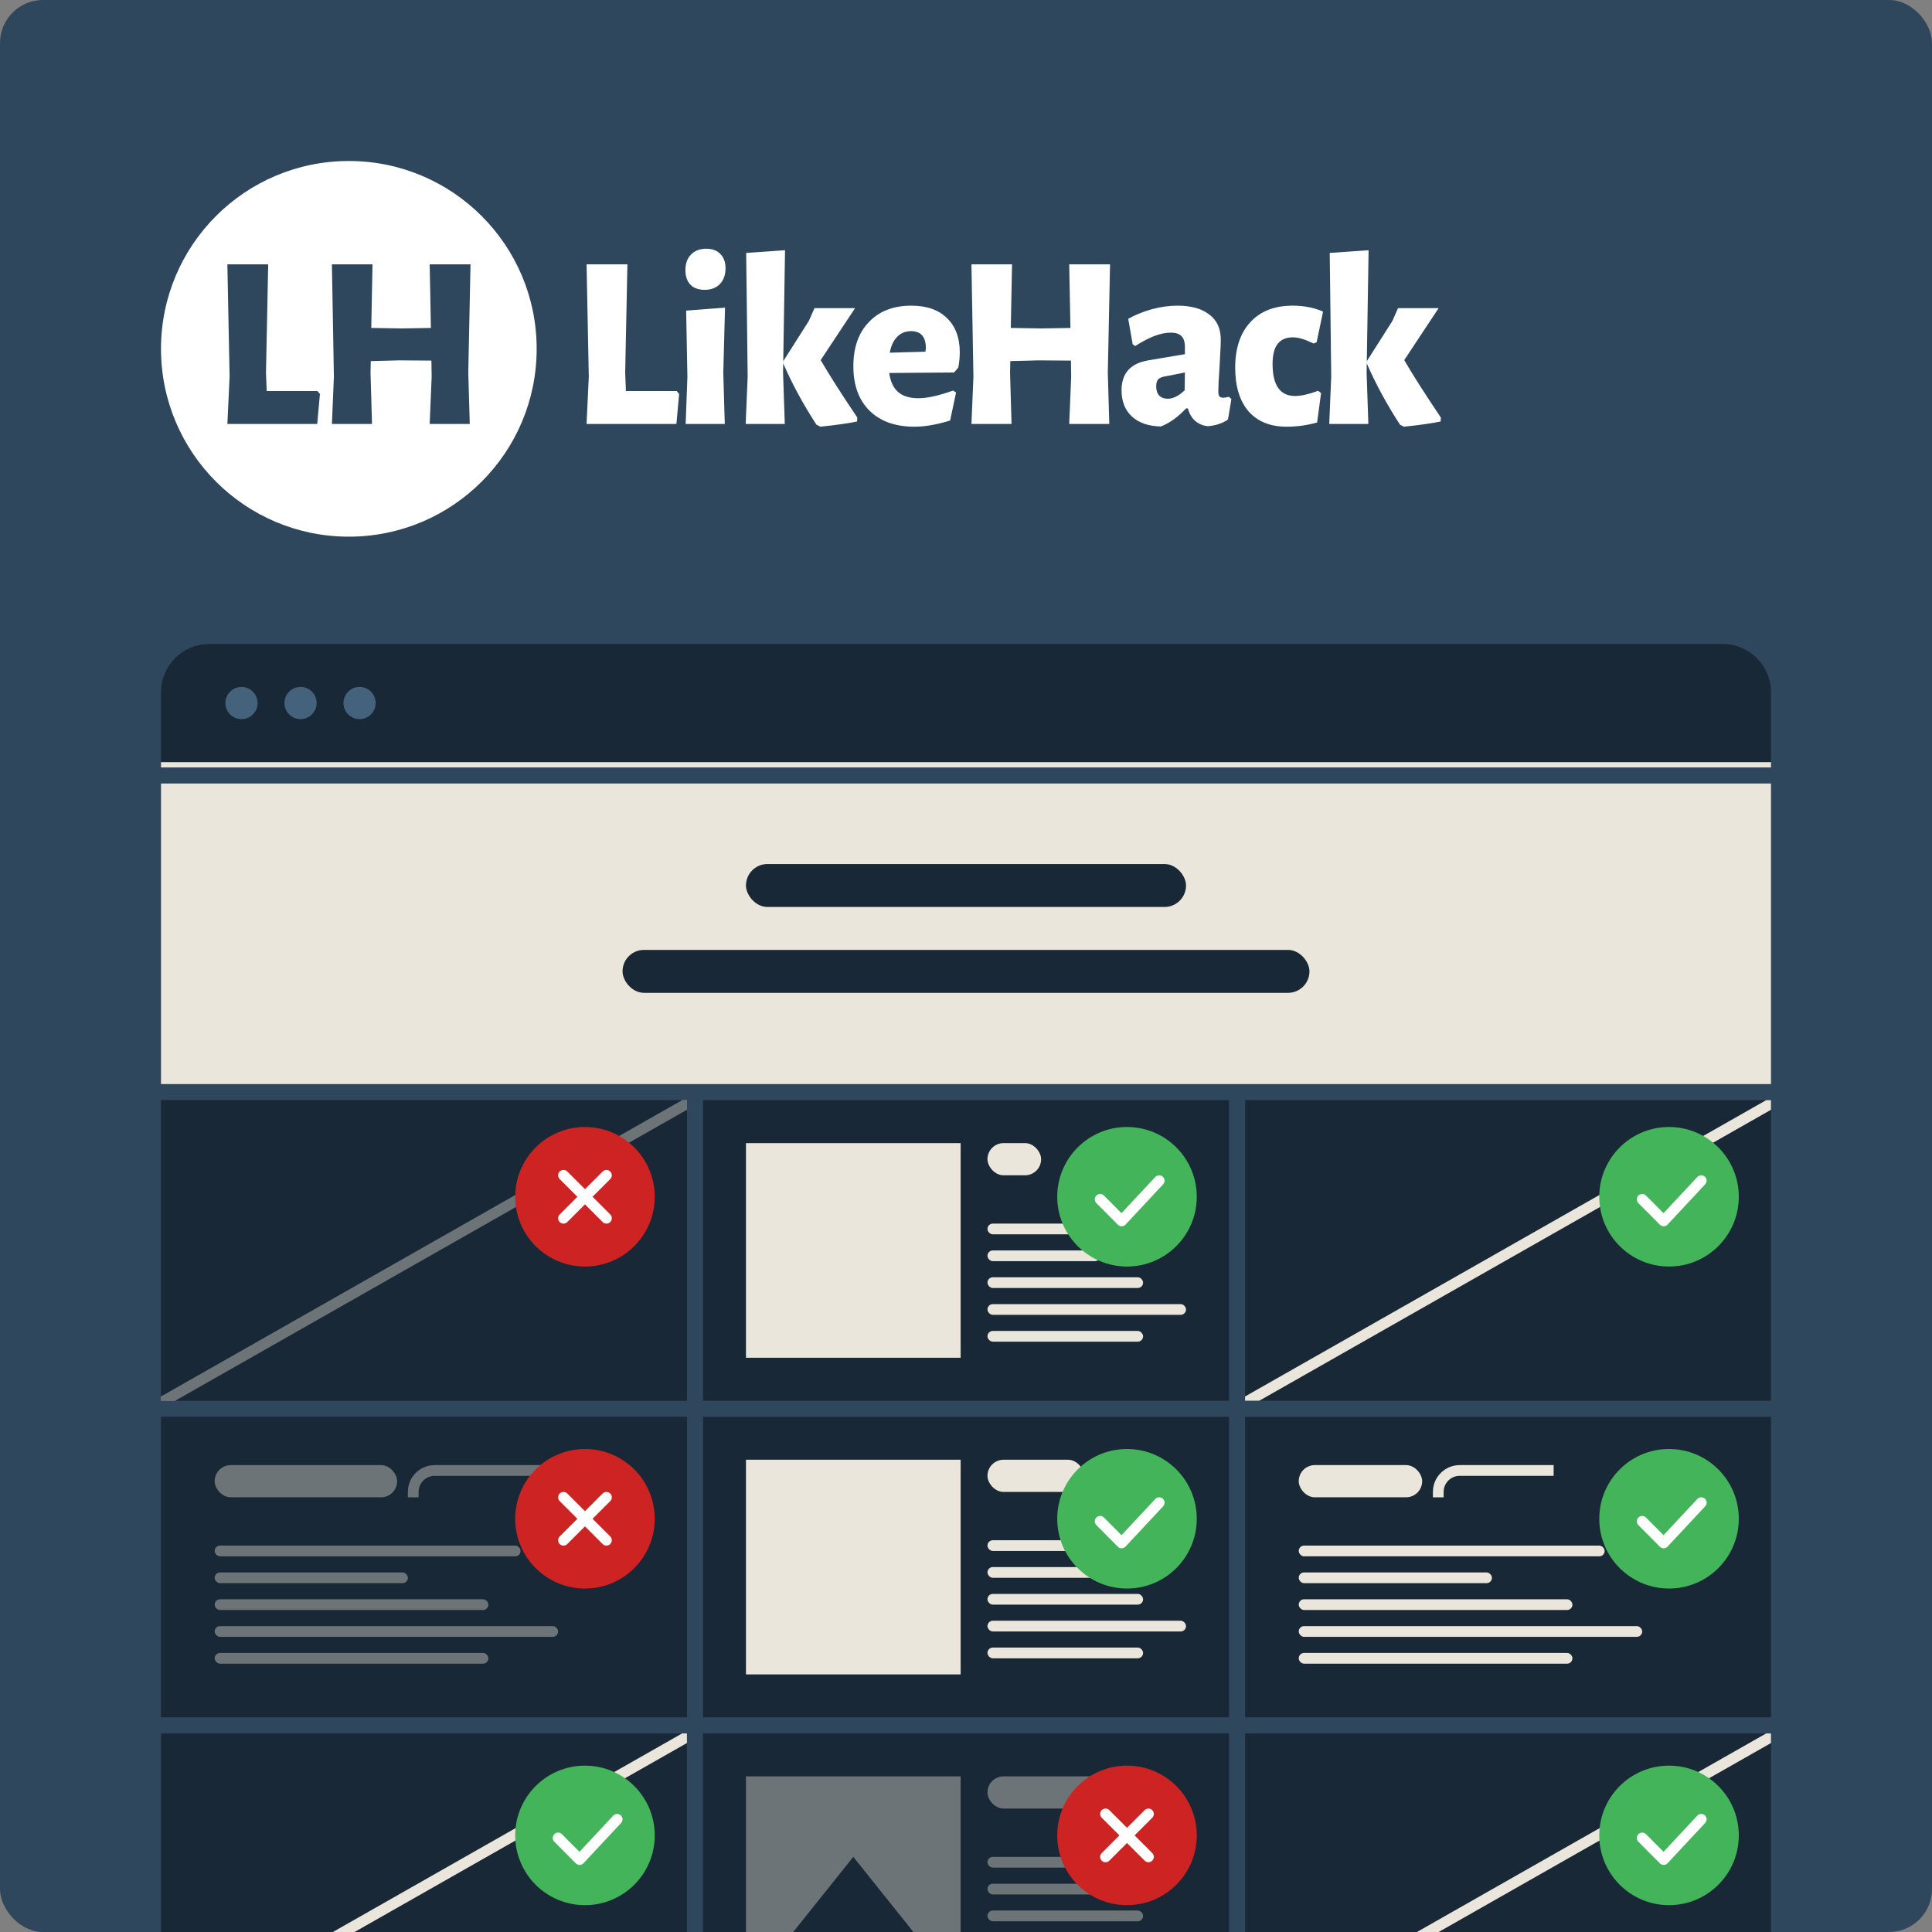 <svg width="360" height="360" viewBox="0 0 360 360" fill="none" xmlns="http://www.w3.org/2000/svg">
<rect x="0" y="0" width="360" height="360" fill="#808080" stroke="none"/>
<g clip-path="url(#clip0_4632_23411)">
<rect width="360" height="360" rx="8" fill="#2F475D"/>
<path fill-rule="evenodd" clip-rule="evenodd" d="M100 65C100 84.33 84.33 100 65 100C45.67 100 30 84.33 30 65C30 45.67 45.67 30 65 30C84.33 30 100 45.67 100 65ZM59.615 73.42L59.108 79H42.367L42.782 70.192L42.367 49.255H49.976L49.561 69.454L49.7 72.867H59.154L59.615 73.42ZM87.258 69.454L87.535 79H80.064L80.433 70.192L80.386 67.194L74.391 67.148L69.088 67.287L69.041 69.454L69.318 79H61.847L62.216 70.192L61.847 49.255H69.41L69.18 61.107L74.852 61.199L80.294 61.107L80.064 49.255H87.673L87.258 69.454ZM127.857 57.879L128.087 70.192L127.764 79.001H135.051L134.774 69.454L135.097 57.325L127.857 57.879ZM134.221 47.318C133.606 46.672 132.73 46.349 131.592 46.349C130.393 46.349 129.44 46.718 128.733 47.456C128.056 48.163 127.718 49.116 127.718 50.315C127.718 51.484 128.026 52.391 128.641 53.036C129.256 53.682 130.147 54.005 131.315 54.005C132.484 54.005 133.421 53.651 134.129 52.944C134.836 52.206 135.189 51.222 135.189 49.993C135.189 48.855 134.866 47.963 134.221 47.318ZM126.039 79.001L126.547 73.42L126.085 72.867H116.631L116.493 69.454L116.908 49.255H109.299L109.714 70.192L109.299 79.001H126.039ZM145.911 69.454L146.234 79.001H138.947L139.316 70.146L139.039 47.133L146.28 46.626L145.911 69.454ZM152.921 67.102C154.489 69.808 156.764 73.374 159.746 77.802L159.7 78.539C158.101 78.878 155.826 79.2 152.875 79.508L152.137 79.139C149.677 75.357 147.617 71.56 145.957 67.748V67.287L150.707 59.816L151.768 57.417H159.331L152.921 67.102ZM165.698 69.5L177.78 69.408L178.564 68.486C178.749 67.502 178.841 66.564 178.841 65.673C178.841 62.936 178.042 60.8 176.443 59.262C174.875 57.725 172.661 56.956 169.802 56.956C166.482 56.956 163.853 57.971 161.916 60C159.979 61.998 159.011 64.75 159.011 68.255C159.011 71.76 160.01 74.512 162.008 76.51C164.037 78.509 166.82 79.508 170.355 79.508C172.354 79.508 174.583 79.124 177.043 78.355L178.149 73.144L177.596 72.775C174.921 73.728 172.769 74.204 171.139 74.204C169.51 74.204 168.249 73.82 167.358 73.051C166.466 72.283 165.913 71.099 165.698 69.5ZM169.756 61.706C171.601 61.706 172.523 62.767 172.523 64.889L172.431 65.534L165.79 65.719C166.036 64.427 166.497 63.444 167.173 62.767C167.85 62.06 168.711 61.706 169.756 61.706ZM206.425 69.454L206.702 79.001H199.231L199.6 70.192L199.554 67.195L193.558 67.148L188.255 67.287L188.209 69.454L188.485 79.001H181.014L181.383 70.192L181.014 49.255H188.578L188.347 61.107L194.02 61.199L199.461 61.107L199.231 49.255H206.84L206.425 69.454ZM225.354 58.617C223.94 57.51 221.957 56.956 219.405 56.956C217.868 56.956 216.3 57.172 214.701 57.602C213.102 58.032 211.611 58.632 210.228 59.401L211.058 64.151L211.519 64.474C212.903 63.613 214.117 62.982 215.162 62.583C216.238 62.183 217.238 61.983 218.16 61.983C219.082 61.983 219.743 62.198 220.143 62.629C220.574 63.029 220.789 63.705 220.789 64.658V65.995L213.963 67.148C210.643 67.702 208.983 69.562 208.983 72.729C208.983 74.788 209.628 76.418 210.92 77.617C212.242 78.816 214.04 79.431 216.315 79.462C217.914 78.847 219.482 77.725 221.019 76.095H221.342C221.619 77.11 222.08 77.894 222.726 78.447C223.371 79.001 224.155 79.323 225.078 79.416C226.553 79.293 227.799 78.878 228.813 78.171L229.459 74.343L228.952 73.928C228.552 74.051 228.214 74.112 227.937 74.112C227.599 74.112 227.353 74.02 227.199 73.835C227.076 73.651 227.015 73.344 227.015 72.913C227.015 72.083 227.091 70.561 227.245 68.347C227.276 67.517 227.322 66.641 227.384 65.719C227.445 64.796 227.476 63.982 227.476 63.275C227.476 61.245 226.769 59.693 225.354 58.617ZM215.762 70.746C216.008 70.469 216.361 70.284 216.823 70.192L220.789 69.408L220.743 72.729C219.636 73.774 218.59 74.297 217.607 74.297C216.93 74.297 216.392 74.097 215.992 73.697C215.624 73.297 215.439 72.729 215.439 71.991C215.439 71.437 215.547 71.022 215.762 70.746ZM240.861 56.956C242.982 56.956 244.873 57.325 246.533 58.063L245.334 63.782L244.781 64.012C243.951 63.613 243.228 63.321 242.613 63.136C242.029 62.952 241.445 62.859 240.861 62.859C239.631 62.859 238.693 63.275 238.048 64.105C237.433 64.935 237.125 66.165 237.125 67.794C237.125 71.791 238.524 73.789 241.322 73.789C242.429 73.789 243.858 73.466 245.611 72.821L246.164 73.236L245.426 78.724C243.582 79.246 241.675 79.508 239.708 79.508C236.695 79.508 234.343 78.555 232.652 76.649C230.992 74.712 230.161 72.006 230.161 68.532C230.161 64.904 231.099 62.075 232.975 60.046C234.85 57.986 237.479 56.956 240.861 56.956ZM254.971 79.001L254.648 69.454L255.017 46.626L247.776 47.133L248.053 70.146L247.684 79.001H254.971ZM268.483 77.802C265.501 73.374 263.226 69.808 261.658 67.102L268.068 57.417H260.505L259.444 59.816L254.694 67.287V67.748C256.354 71.56 258.414 75.357 260.874 79.139L261.611 79.508C264.563 79.2 266.838 78.878 268.437 78.539L268.483 77.802Z" fill="white"/>
<rect x="30" y="142" width="300" height="1" fill="#EBE6DC"/>
<rect x="30" y="146" width="300" height="56" fill="#EBE6DC"/>
<path d="M30 129C30 124.029 34.029 120 39 120H321C325.971 120 330 124.029 330 129V142H30V129Z" fill="#192836"/>
<circle cx="45" cy="131" r="3" fill="#45627D"/>
<circle cx="56" cy="131" r="3" fill="#45627D"/>
<circle cx="67" cy="131" r="3" fill="#45627D"/>
<rect x="139" y="161" width="82" height="8" rx="4" fill="#192836"/>
<rect x="116" y="177" width="128" height="8" rx="4" fill="#192836"/>
<rect x="131" y="205" width="98" height="56" fill="#192836"/>
<rect x="139" y="213" width="40" height="40" fill="#EBE6DC"/>
<rect x="184" y="213" width="10" height="6" rx="3" fill="#EBE6DC"/>
<rect x="184" y="228" width="33" height="2" rx="1" fill="#EBE6DC"/>
<rect x="184" y="233" width="21" height="2" rx="1" fill="#EBE6DC"/>
<rect x="184" y="238" width="29" height="2" rx="1" fill="#EBE6DC"/>
<rect x="184" y="243" width="37" height="2" rx="1" fill="#EBE6DC"/>
<rect x="184" y="248" width="29" height="2" rx="1" fill="#EBE6DC"/>
<rect x="131" y="264" width="98" height="56" fill="#192836"/>
<rect x="184" y="272" width="18" height="6" rx="3" fill="#EBE6DC"/>
<rect x="184" y="287" width="33" height="2" rx="1" fill="#EBE6DC"/>
<rect x="184" y="292" width="21" height="2" rx="1" fill="#EBE6DC"/>
<rect x="184" y="297" width="29" height="2" rx="1" fill="#EBE6DC"/>
<rect x="184" y="302" width="37" height="2" rx="1" fill="#EBE6DC"/>
<rect x="184" y="307" width="29" height="2" rx="1" fill="#EBE6DC"/>
<rect x="30" y="264" width="98" height="56" fill="#192836"/>
<rect x="40" y="273" width="34" height="6" rx="3" fill="#EBE6DC"/>
<rect x="40" y="288" width="57" height="2" rx="1" fill="#EBE6DC"/>
<rect x="40" y="293" width="36" height="2" rx="1" fill="#EBE6DC"/>
<rect x="40" y="298" width="51" height="2" rx="1" fill="#EBE6DC"/>
<rect x="40" y="303" width="64" height="2" rx="1" fill="#EBE6DC"/>
<rect x="40" y="308" width="51" height="2" rx="1" fill="#EBE6DC"/>
<path d="M107 274H81C78.791 274 77 275.791 77 278V279" stroke="#EBE6DC" stroke-width="2"/>
<rect opacity="0.6" x="30" y="264" width="98" height="56" fill="#192836"/>
<rect x="232" y="264" width="98" height="56" fill="#192836"/>
<rect x="242" y="273" width="23" height="6" rx="3" fill="#EBE6DC"/>
<rect x="242" y="288" width="57" height="2" rx="1" fill="#EBE6DC"/>
<rect x="242" y="293" width="36" height="2" rx="1" fill="#EBE6DC"/>
<rect x="242" y="298" width="51" height="2" rx="1" fill="#EBE6DC"/>
<rect x="242" y="303" width="64" height="2" rx="1" fill="#EBE6DC"/>
<rect x="242" y="308" width="51" height="2" rx="1" fill="#EBE6DC"/>
<path d="M289.5 274H272C269.791 274 268 275.791 268 278V279" stroke="#EBE6DC" stroke-width="2"/>
<rect x="131" y="323" width="98" height="56" fill="#192836"/>
<rect x="139" y="331" width="40" height="40" fill="#EBE6DC"/>
<path d="M159 346L179 371H139L159 346Z" fill="#192836"/>
<rect x="184" y="331" width="29" height="6" rx="3" fill="#EBE6DC"/>
<rect x="184" y="346" width="33" height="2" rx="1" fill="#EBE6DC"/>
<rect x="184" y="351" width="21" height="2" rx="1" fill="#EBE6DC"/>
<rect x="184" y="356" width="29" height="2" rx="1" fill="#EBE6DC"/>
<rect opacity="0.6" x="131" y="323" width="98" height="56" fill="#192836"/>
<g clip-path="url(#clip1_4632_23411)">
<rect x="30" y="205" width="98" height="56" fill="#192836"/>
<path d="M130 204.5L28 262.5" stroke="#EBE6DC" stroke-width="2"/>
<rect opacity="0.6" x="30" y="205" width="98" height="56" fill="#192836"/>
<circle cx="109" cy="223" r="13" fill="#CD2323"/>
<path d="M105 219L113 227" stroke="white" stroke-width="2" stroke-linecap="round"/>
<path d="M113 219L105 227" stroke="white" stroke-width="2" stroke-linecap="round"/>
</g>
<circle cx="210" cy="223" r="13" fill="#43B45A"/>
<path d="M216 220L209 227.5L205 223.478" stroke="white" stroke-width="2" stroke-linecap="round" stroke-linejoin="round"/>
<circle cx="210" cy="283" r="13" fill="#43B45A"/>
<path d="M216 280L209 287.5L205 283.478" stroke="white" stroke-width="2" stroke-linecap="round" stroke-linejoin="round"/>
<circle cx="311" cy="283" r="13" fill="#43B45A"/>
<path d="M317 280L310 287.5L306 283.478" stroke="white" stroke-width="2" stroke-linecap="round" stroke-linejoin="round"/>
<circle cx="109" cy="283" r="13" fill="#CD2323"/>
<path d="M105 279L113 287" stroke="white" stroke-width="2" stroke-linecap="round"/>
<path d="M113 279L105 287" stroke="white" stroke-width="2" stroke-linecap="round"/>
<circle cx="210" cy="342" r="13" fill="#CD2323"/>
<path d="M206 338L214 346" stroke="white" stroke-width="2" stroke-linecap="round"/>
<path d="M214 338L206 346" stroke="white" stroke-width="2" stroke-linecap="round"/>
<g clip-path="url(#clip2_4632_23411)">
<rect x="232" y="323" width="98" height="56" fill="#192836"/>
<path d="M332 322.5L230 380.5" stroke="#EBE6DC" stroke-width="2"/>
</g>
<circle cx="311" cy="342" r="13" fill="#43B45A"/>
<path d="M317 339L310 346.5L306 342.478" stroke="white" stroke-width="2" stroke-linecap="round" stroke-linejoin="round"/>
<g clip-path="url(#clip3_4632_23411)">
<rect x="232" y="205" width="98" height="56" fill="#192836"/>
<path d="M332 204.5L230 262.5" stroke="#EBE6DC" stroke-width="2"/>
<circle cx="311" cy="223" r="13" fill="#43B45A"/>
<path d="M317 220L310 227.5L306 223.478" stroke="white" stroke-width="2" stroke-linecap="round" stroke-linejoin="round"/>
</g>
<g clip-path="url(#clip4_4632_23411)">
<rect x="30" y="323" width="98" height="56" fill="#192836"/>
<path d="M28 380.5L130 322.5" stroke="#EBE6DC" stroke-width="2"/>
<circle cx="109" cy="342" r="13" fill="#43B45A"/>
<path d="M115 339L108 346.5L104 342.478" stroke="white" stroke-width="2" stroke-linecap="round" stroke-linejoin="round"/>
</g>
<rect x="139" y="272" width="40" height="40" fill="#EBE6DC"/>
</g>
<defs>
<clipPath id="clip0_4632_23411">
<rect width="360" height="360" rx="8" fill="white"/>
</clipPath>
<clipPath id="clip1_4632_23411">
<rect width="98" height="56" fill="white" transform="translate(30 205)"/>
</clipPath>
<clipPath id="clip2_4632_23411">
<rect width="98" height="56" fill="white" transform="translate(232 323)"/>
</clipPath>
<clipPath id="clip3_4632_23411">
<rect width="98" height="56" fill="white" transform="translate(232 205)"/>
</clipPath>
<clipPath id="clip4_4632_23411">
<rect width="98" height="56" fill="white" transform="translate(30 323)"/>
</clipPath>
</defs>
</svg>
